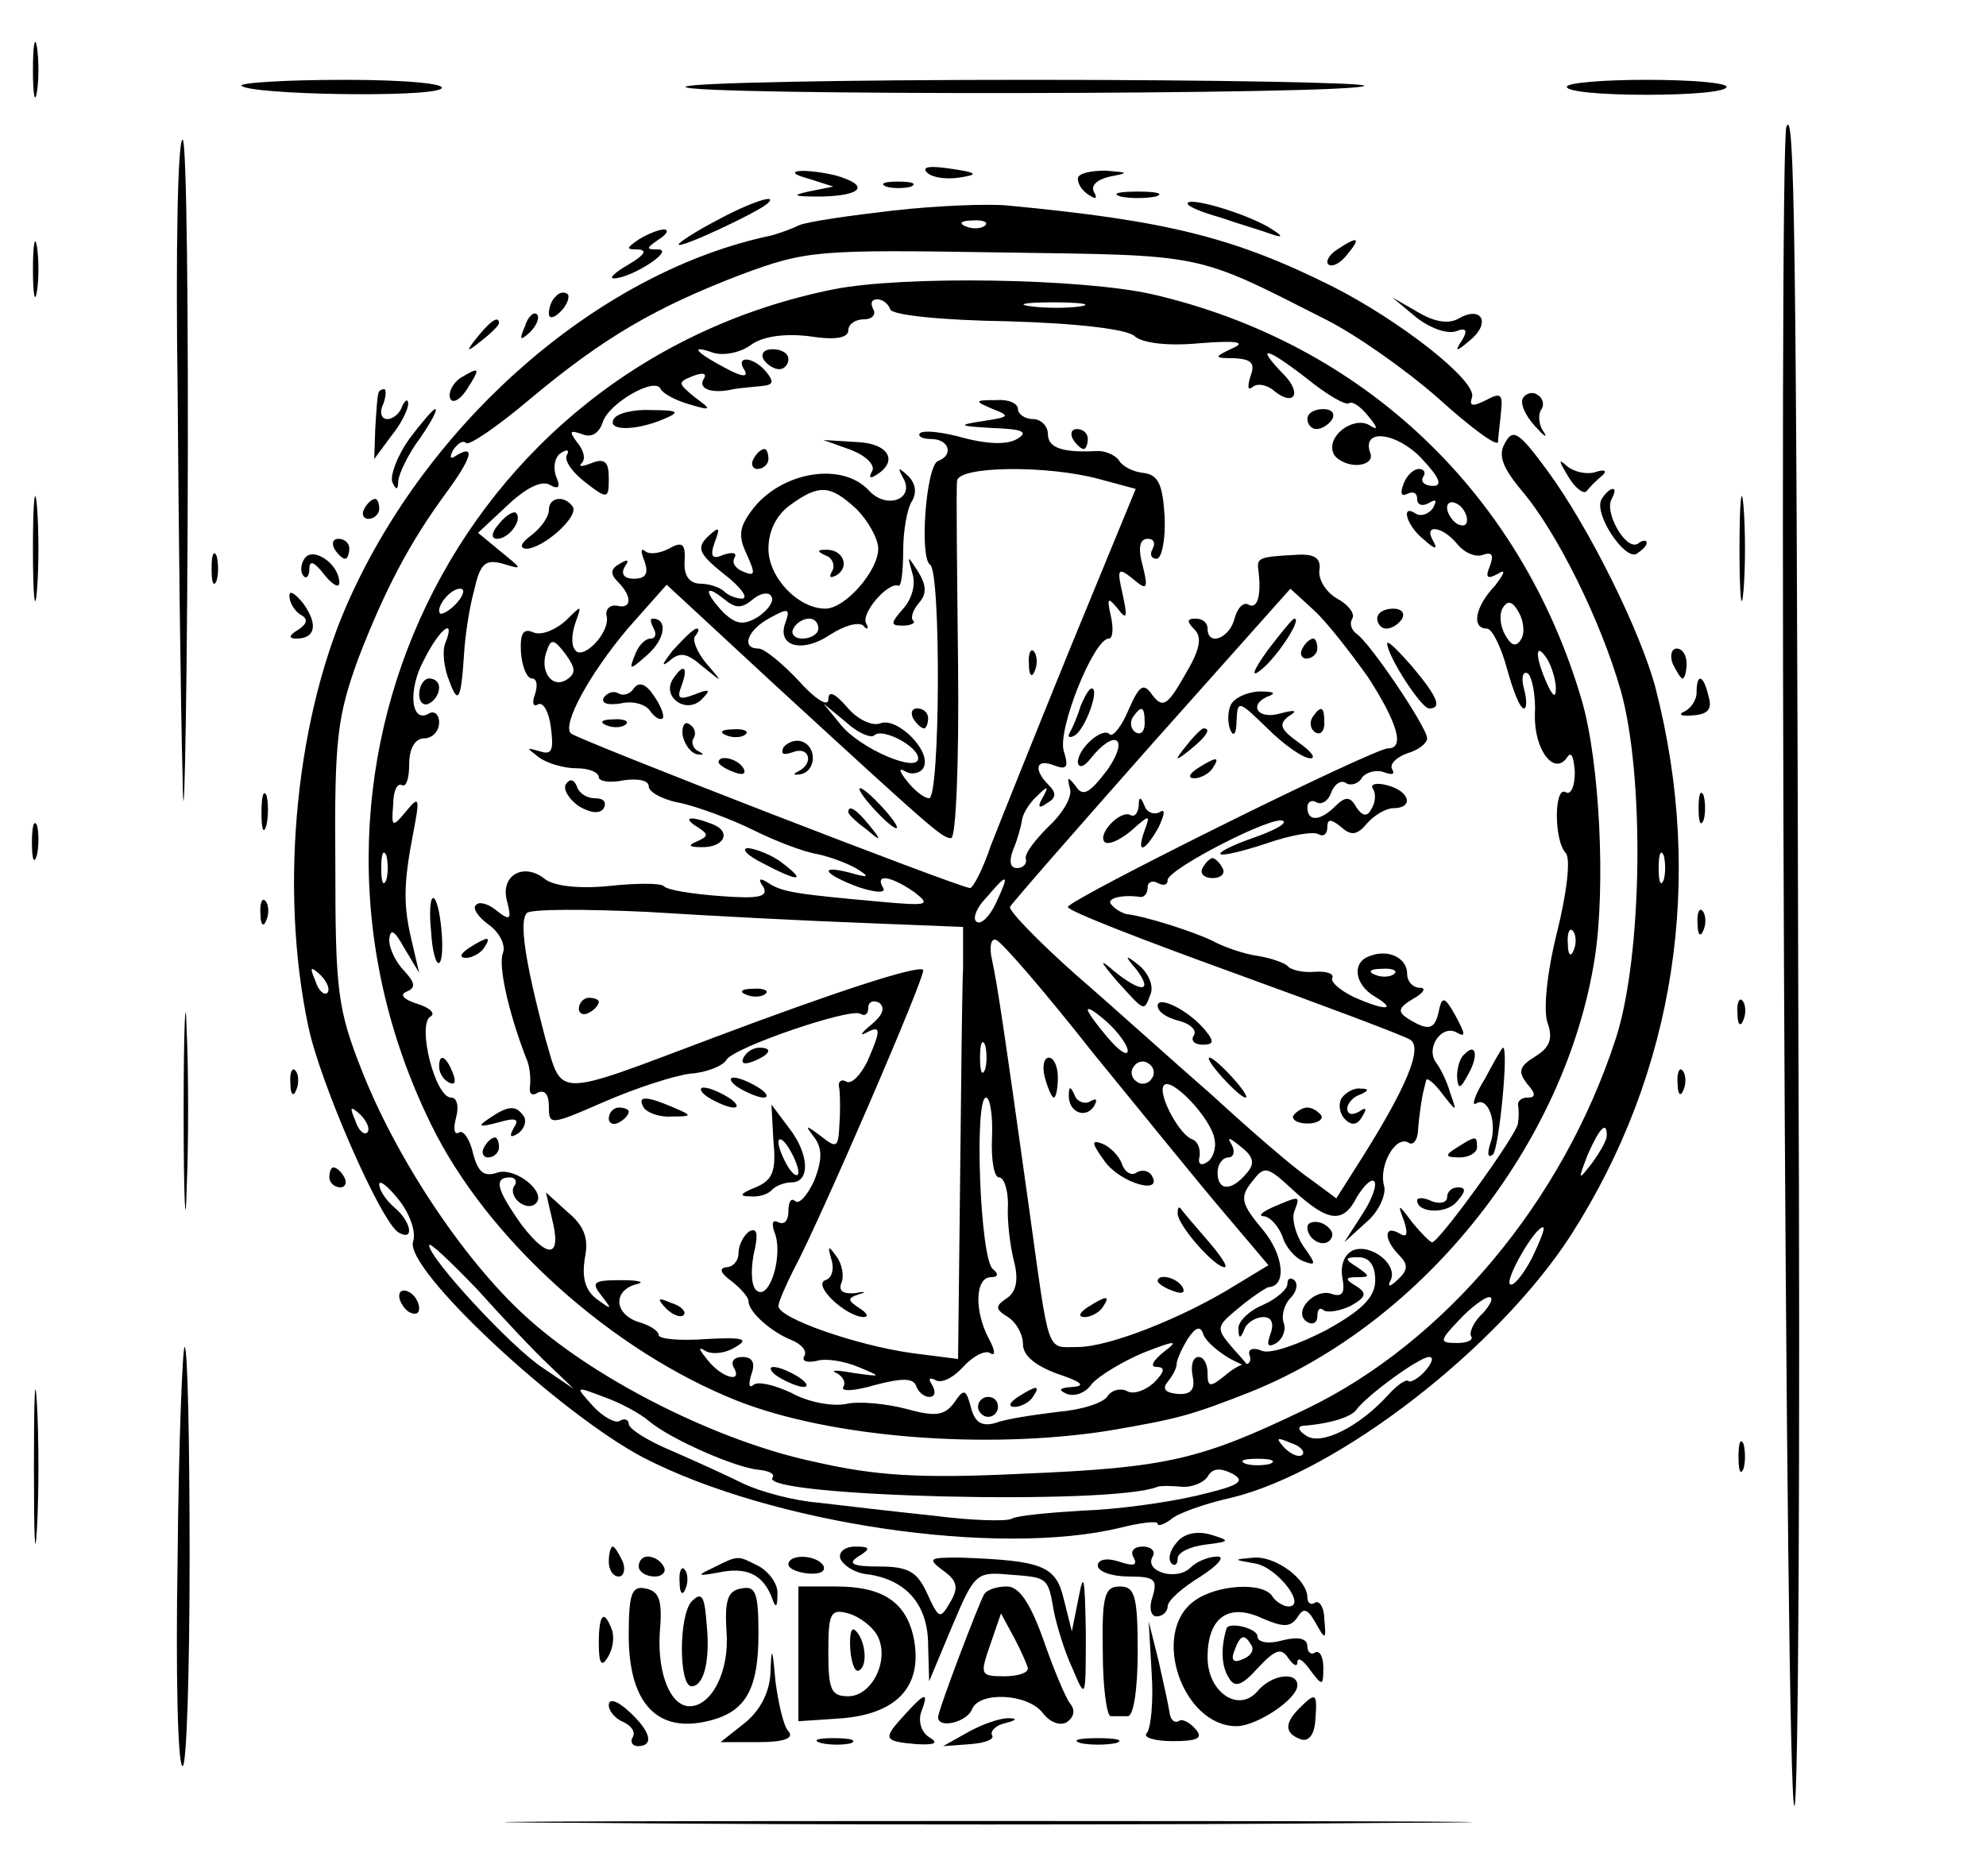 <?xml version="1.0" standalone="no"?>
<!DOCTYPE svg PUBLIC "-//W3C//DTD SVG 20010904//EN"
 "http://www.w3.org/TR/2001/REC-SVG-20010904/DTD/svg10.dtd">
<svg version="1.0" xmlns="http://www.w3.org/2000/svg"
 width="199pt" height="188pt" viewBox="0 0 199 188"
 preserveAspectRatio="xMidYMid meet">
<g transform="translate(0,188) scale(0.1,-0.1)"
fill="#000000" stroke="none">
<path d="M33 1810 c0 -25 2 -35 4 -22 2 12 2 32 0 45 -2 12 -4 2 -4 -23z"/>
<path d="M242 1794 c10 -9 186 -12 200 -3 7 5 -35 9 -96 9 -60 0 -107 -3 -104
-6z"/>
<path d="M687 1793 c-6 -9 672 -8 680 1 4 3 -147 6 -335 6 -187 0 -343 -3
-345 -7z"/>
<path d="M1570 1793 c0 -5 36 -8 80 -8 44 0 80 3 80 8 0 4 -36 7 -80 7 -44 0
-80 -3 -80 -7z"/>
<path d="M1790 1753 c-8 -21 -1 -1683 8 -1683 4 0 6 350 4 777 -2 813 -4 926
-12 906z"/>
<path d="M178 1488 c1 -139 3 -314 5 -388 1 -74 4 39 5 253 1 213 -1 387 -5
387 -5 0 -7 -114 -5 -252z"/>
<path d="M929 1707 c5 -5 19 -7 32 -5 20 3 19 5 -9 9 -20 3 -29 2 -23 -4z"/>
<path d="M810 1701 l25 -8 -25 -5 c-18 -4 -14 -5 13 -5 41 1 49 11 15 21 -33
8 -58 5 -28 -3z"/>
<path d="M1080 1701 c0 -6 5 -13 12 -17 6 -4 8 -3 4 4 -3 6 3 12 16 15 20 4
19 4 -4 6 -16 0 -28 -3 -28 -8z"/>
<path d="M888 1693 c6 -2 18 -2 25 0 6 3 1 5 -13 5 -14 0 -19 -2 -12 -5z"/>
<path d="M1123 1683 c9 -2 25 -2 35 0 9 3 1 5 -18 5 -19 0 -27 -2 -17 -5z"/>
<path d="M718 1659 c-21 -11 -38 -22 -38 -24 0 -5 79 32 89 41 12 11 -18 1
-51 -17z"/>
<path d="M895 1669 c-43 -5 -86 -11 -95 -15 -8 -4 -20 -8 -27 -10 -168 -35
-337 -179 -420 -358 -56 -119 -74 -294 -44 -435 12 -57 72 -194 90 -206 17
-10 13 11 -4 25 -8 7 -15 17 -15 23 0 5 9 -2 20 -16 11 -14 17 -32 14 -41 -10
-27 147 -173 231 -217 128 -66 355 -100 478 -70 20 5 37 7 37 4 0 -3 6 -1 13
4 6 6 34 16 61 22 107 26 267 150 340 263 105 164 134 357 85 548 -15 57 -67
162 -109 219 -28 38 -34 42 -42 27 -7 -12 -3 -24 17 -48 35 -41 79 -130 99
-200 24 -85 22 -266 -5 -349 -53 -163 -171 -304 -310 -371 -106 -51 -139 -59
-285 -65 -103 -5 -147 -2 -208 12 -95 20 -215 80 -284 141 -63 55 -133 159
-169 250 -25 63 -27 81 -27 209 -1 125 2 147 23 205 27 70 52 117 88 166 25
34 30 49 11 38 -7 -5 -8 -3 -4 5 5 7 10 10 13 7 3 -3 32 17 64 44 74 62 126
92 212 125 65 24 75 25 260 22 206 -3 193 0 325 -67 30 -15 80 -50 113 -79 32
-29 59 -49 60 -44 0 4 2 18 3 30 2 18 0 20 -15 12 -14 -7 -17 -6 -14 3 5 16
-71 76 -140 111 -98 49 -166 66 -325 81 -19 2 -71 0 -115 -5z m92 -15 c-3 -3
-12 -4 -19 -1 -8 3 -5 6 6 6 11 1 17 -2 13 -5z m680 -656 c-3 -7 -5 -2 -5 12
0 14 2 19 5 13 2 -7 2 -19 0 -25z m-1339 -113 c-3 -3 -9 2 -12 12 -6 14 -5 15
5 6 7 -7 10 -15 7 -18z m40 -140 c-3 -3 -9 2 -12 12 -6 14 -5 15 5 6 7 -7 10
-15 7 -18z m1242 -3 c0 -5 -7 -17 -15 -28 -14 -18 -14 -17 -4 9 12 27 19 34
19 19z m-75 -123 c-9 -17 -19 -29 -22 -26 -5 5 25 57 33 57 3 0 -3 -14 -11
-31z m-985 -107 l25 -24 -31 21 c-32 21 -114 110 -114 123 0 4 21 -16 48 -44
26 -29 58 -63 72 -76z m936 52 c-9 -8 -14 -19 -12 -23 3 -4 -4 -7 -14 -7 -18
0 -18 2 2 23 12 13 26 23 30 23 5 0 2 -7 -6 -16z m-58 -58 c-7 -8 -15 -12 -17
-10 -2 2 -11 -4 -20 -14 -29 -32 -67 -51 -82 -41 -8 5 -9 9 -4 10 28 2 49 9
54 16 10 14 63 53 73 53 5 0 3 -6 -4 -14z m-778 -50 c21 -18 87 -47 110 -49
10 -1 17 -4 14 -8 -12 -19 341 -28 386 -9 3 1 13 1 24 0 10 -1 22 4 26 10 5 9
13 9 25 3 14 -8 6 -12 -36 -22 -30 -7 -81 -14 -115 -15 -33 -2 -65 -5 -70 -8
-5 -3 -40 -2 -79 3 -38 4 -90 10 -115 13 -25 2 -58 11 -75 19 -16 8 -49 23
-72 33 -24 10 -43 22 -43 27 0 4 -4 6 -9 3 -4 -3 -17 4 -27 15 -18 20 -18 20
11 9 17 -6 37 -17 45 -24z m655 -34 c-3 -3 -11 0 -18 7 -9 10 -8 11 6 5 10 -3
15 -9 12 -12z m-32 -9 c-7 -2 -19 -2 -25 0 -7 3 -2 5 12 5 14 0 19 -2 13 -5z"/>
<path d="M1190 1676 c0 -3 15 -9 33 -14 17 -6 41 -13 52 -17 12 -4 10 -1 -5 8
-27 15 -80 30 -80 23z"/>
<path d="M33 1610 c0 -25 2 -35 4 -22 2 12 2 32 0 45 -2 12 -4 2 -4 -23z"/>
<path d="M640 1640 c-13 -9 -13 -10 0 -10 9 -1 5 -6 -10 -15 -14 -8 -20 -14
-15 -14 17 0 61 28 45 29 -13 0 -13 1 0 10 8 5 11 10 5 10 -5 0 -17 -5 -25
-10z"/>
<path d="M1340 1630 c-8 -5 -12 -12 -9 -15 4 -3 12 1 19 10 14 17 11 19 -10 5z"/>
<path d="M835 1590 c-377 -76 -575 -487 -403 -837 56 -115 181 -227 307 -277
94 -37 249 -49 371 -30 70 12 82 15 143 39 174 70 316 249 345 435 11 71 5
196 -13 258 -61 208 -219 358 -430 407 -70 16 -250 19 -320 5z m57 -20 c2 -6
53 -11 118 -12 70 -2 120 -8 127 -15 8 -7 34 -10 65 -7 38 3 47 1 33 -5 -19
-9 -19 -10 2 -10 17 -1 21 -5 16 -18 -3 -10 -3 -15 2 -11 4 4 14 3 22 -4 20
-16 28 -2 9 17 -29 30 -17 27 23 -4 21 -17 40 -28 43 -25 3 2 11 -3 19 -13 10
-12 10 -15 1 -9 -16 9 -43 -11 -36 -28 2 -6 13 -12 23 -12 10 0 17 5 14 12 -9
25 26 21 51 -5 18 -19 22 -28 12 -28 -8 0 -13 4 -10 9 3 4 1 8 -4 8 -6 0 -13
-7 -16 -16 -3 -8 -2 -12 4 -9 6 3 10 1 10 -5 0 -6 5 -8 12 -4 7 4 8 3 4 -5 -4
-6 -12 -9 -17 -6 -16 11 -10 -12 8 -26 11 -10 14 -10 9 -1 -10 17 9 15 24 -3
7 -9 19 -14 26 -11 9 3 11 0 7 -11 -5 -12 -3 -14 8 -8 8 5 7 1 -3 -12 -20 -21
-24 -43 -8 -43 5 0 14 -18 20 -40 6 -22 13 -40 17 -40 3 0 3 9 0 20 -3 11 -1
18 4 15 4 -3 8 -22 7 -41 -1 -36 20 -63 33 -42 4 5 6 -2 7 -16 0 -14 -4 -23
-9 -20 -12 7 -12 -49 0 -61 5 -6 1 -40 -9 -80 -10 -40 -14 -79 -9 -91 5 -15 2
-24 -13 -33 -16 -10 -17 -15 -8 -27 9 -10 9 -14 1 -14 -6 0 -10 -3 -10 -7 1
-5 1 -13 0 -19 -1 -11 -79 -119 -86 -119 -2 0 -11 9 -20 20 -14 19 -15 19 -8
1 4 -13 3 -17 -5 -12 -16 9 -15 -7 0 -22 9 -9 9 -15 -1 -24 -8 -8 -11 -8 -8
-2 9 16 -19 38 -37 31 -9 -4 -13 -15 -11 -27 3 -16 0 -20 -10 -17 -17 7 -41
-18 -25 -28 5 -3 10 -1 10 6 0 7 3 9 6 6 4 -3 16 -1 27 4 16 9 17 13 6 20 -12
7 -11 9 1 9 13 0 13 1 0 10 -13 8 -13 10 1 10 11 0 17 -8 17 -23 0 -17 -13
-30 -49 -50 -27 -14 -55 -24 -64 -21 -9 4 -15 2 -13 -4 2 -5 0 -9 -3 -9 -3 1
-13 -4 -22 -12 -15 -12 -17 -11 -17 3 0 9 -4 16 -9 16 -6 0 -8 -9 -6 -19 3
-14 -2 -19 -15 -18 -12 1 -16 5 -10 12 4 5 9 13 9 18 0 4 5 15 11 25 8 12 13
14 16 4 3 -7 15 -17 27 -24 22 -11 22 -11 3 10 -18 21 -18 22 5 41 13 11 27
20 30 21 19 1 15 33 -6 58 -21 25 -23 32 -11 47 13 17 15 17 42 -8 35 -32 50
-34 64 -6 7 11 14 18 17 15 3 -3 -2 -18 -12 -33 l-18 -28 22 20 c12 10 20 27
18 36 -6 20 11 51 24 44 5 -4 10 3 10 14 1 12 3 26 4 31 1 6 3 13 4 17 0 4 8
-2 16 -13 15 -19 15 -19 8 1 -3 11 -10 25 -14 30 -11 15 6 39 21 30 9 -5 8 -1
-1 16 -11 20 -14 21 -17 7 -4 -20 -10 -22 -31 -9 -11 7 -10 11 5 20 11 6 13
11 7 11 -7 0 -13 6 -13 14 0 16 -19 25 -37 18 -19 -6 -16 -29 5 -41 23 -14 9
-14 -22 0 -14 7 -23 15 -21 19 2 4 -6 7 -18 6 -12 -1 -24 2 -27 6 -3 3 -17 8
-30 10 -14 2 -34 9 -45 15 -18 9 -68 25 -87 27 -3 1 -10 4 -14 9 -7 6 9 11 29
8 4 0 7 4 7 10 0 5 5 7 10 4 6 -3 10 -2 10 3 0 11 109 67 116 59 3 -3 -11 -10
-31 -17 -20 -7 -34 -14 -32 -16 2 -2 23 3 47 11 23 8 46 12 51 9 5 -3 9 0 9 7
0 8 3 9 14 0 10 -9 16 -8 26 4 7 8 19 15 26 15 21 0 17 17 -6 23 -11 3 -18 1
-14 -4 3 -5 2 -14 -2 -20 -4 -8 -9 -7 -15 2 -6 11 -11 11 -21 1 -15 -15 -28
-16 -28 -1 0 5 4 8 9 5 5 -3 12 1 15 10 3 8 10 13 15 9 5 -3 13 0 16 6 4 5 14
8 22 5 8 -3 11 -2 8 3 -3 5 4 12 15 16 11 3 20 10 20 15 0 11 -58 97 -71 105
-5 4 -7 10 -4 15 3 5 -4 14 -15 20 -11 6 -19 19 -18 28 2 12 -4 17 -22 16 -39
-2 -41 -3 -39 -16 3 -25 -1 -39 -10 -34 -5 3 -11 -3 -14 -14 -5 -20 -27 -28
-27 -10 0 6 -5 10 -12 10 -9 0 -9 -3 -1 -11 8 -8 5 -21 -10 -46 -17 -30 -22
-33 -32 -20 -9 13 -13 11 -24 -14 -7 -17 -16 -28 -19 -25 -7 8 -32 -14 -32
-28 1 -6 6 -5 13 4 24 30 39 21 17 -11 -18 -24 -25 -28 -32 -17 -8 10 -9 10
-6 -2 3 -8 -7 -25 -21 -38 -14 -14 -25 -28 -23 -33 1 -5 -3 -9 -9 -9 -7 0 -8
7 -4 18 4 9 8 23 9 30 1 7 8 18 16 25 10 10 11 9 5 -2 -6 -10 -4 -12 4 -6 9 5
10 10 2 18 -16 16 -13 27 5 20 13 -5 15 -2 10 14 -7 21 30 113 45 113 4 0 5
10 2 23 -4 18 -3 19 7 7 9 -12 10 -9 5 14 -6 26 -5 28 10 16 14 -12 16 -11 10
13 -5 18 -3 27 5 27 6 0 8 -4 5 -10 -3 -5 -2 -10 4 -10 5 0 9 19 8 42 -2 32
-6 42 -21 44 -11 1 -22 7 -25 13 -4 5 -13 9 -21 9 -35 -2 -50 3 -50 17 0 8 -7
15 -15 15 -8 0 -15 5 -15 10 0 6 -10 10 -22 9 -22 0 -22 -1 -3 -9 18 -7 16 -8
-10 -12 -26 -4 -25 -5 10 -7 30 -1 36 -4 24 -11 -10 -6 -30 -5 -53 1 -21 6
-40 8 -44 5 -3 -3 2 -6 11 -6 18 0 23 -16 7 -22 -12 -4 -19 -97 -8 -104 11 -7
10 -234 -1 -234 -5 0 -15 8 -22 17 -8 10 -9 14 -2 10 6 -4 15 -2 18 3 10 16
-26 52 -43 45 -8 -3 -23 4 -33 16 -13 15 -19 17 -19 8 0 -8 -13 0 -30 19 -16
17 -34 32 -40 32 -18 0 -11 19 12 31 18 10 20 9 15 -5 -9 -24 17 -31 45 -12
14 9 28 13 33 9 4 -5 6 -3 3 2 -6 10 22 42 32 38 3 -2 5 14 5 35 0 20 4 43 9
50 5 9 3 18 -4 25 -10 9 -11 9 -5 -2 12 -21 -16 -32 -34 -13 -26 29 -85 20
-115 -16 -15 -19 -17 -28 -8 -47 9 -20 9 -23 -3 -18 -8 3 -12 9 -9 14 3 5 -2
6 -11 3 -11 -5 -14 -2 -9 12 6 16 5 17 -7 6 -11 -11 -9 -17 16 -37 17 -13 25
-24 19 -25 -6 0 -14 3 -18 7 -4 4 -15 8 -24 8 -11 0 -17 8 -16 22 1 18 -2 21
-16 13 -10 -5 -20 -6 -24 -2 -4 3 -4 -1 0 -11 4 -12 1 -17 -11 -17 -10 0 -13
5 -9 12 5 7 3 8 -5 3 -9 -5 -10 -10 -2 -18 15 -15 14 -28 -1 -24 -7 1 -12 -4
-10 -11 3 -17 -25 -45 -32 -33 -4 5 -3 17 1 28 6 17 6 17 -10 1 -10 -9 -24
-15 -32 -12 -11 5 -14 -1 -13 -20 1 -14 6 -26 11 -26 5 0 6 -7 3 -16 -3 -8 -2
-13 3 -10 5 3 11 -7 13 -23 3 -23 1 -28 -11 -24 -14 4 -14 4 -1 -6 8 -6 25
-11 38 -11 12 0 22 -4 22 -9 0 -4 11 -6 25 -3 14 2 25 0 25 -6 0 -6 15 -14 33
-17 17 -4 50 -16 72 -27 22 -11 51 -22 64 -24 14 -3 32 -10 40 -15 13 -8 11
-9 -6 -4 -34 9 -28 -1 7 -14 18 -6 28 -6 25 -1 -9 15 8 12 31 -4 17 -13 14
-14 -31 -10 -89 8 -101 10 -115 19 -9 6 -11 4 -5 -4 5 -10 -5 -12 -44 -9 -27
2 -53 6 -56 10 -3 3 -28 3 -55 0 -30 -3 -55 0 -64 7 -21 17 -45 4 -38 -22 5
-19 3 -20 -10 -10 -8 7 -18 10 -21 6 -4 -3 2 -12 13 -20 10 -7 17 -20 14 -28
-5 -12 5 -58 23 -105 4 -8 5 -21 4 -29 -1 -7 2 -10 8 -6 7 3 11 -2 11 -14 0
-19 1 -19 56 5 30 13 69 26 86 28 16 1 33 8 36 14 9 13 124 52 134 46 5 -3 8
0 8 6 0 6 5 8 11 5 6 -5 4 -12 -8 -22 -10 -8 -12 -12 -5 -8 15 8 15 3 1 -29
-7 -14 -16 -23 -21 -20 -5 3 -9 0 -7 -7 1 -8 1 -25 0 -38 -1 -21 -3 -22 -18
-10 -16 12 -17 12 -7 -1 8 -11 8 -22 0 -43 -7 -15 -15 -24 -19 -21 -4 4 -7 0
-7 -10 0 -9 -4 -14 -10 -11 -6 3 -7 -1 -4 -10 9 -21 -4 -67 -17 -59 -6 3 -7
19 -4 36 5 21 4 28 -4 24 -6 -4 -11 -14 -11 -22 0 -8 -6 -14 -12 -14 -8 -1 -6
-6 5 -14 9 -7 17 -16 17 -20 0 -11 23 -31 43 -39 10 -4 16 -11 13 -16 -3 -5 2
-7 12 -5 9 3 28 0 42 -6 24 -10 24 -10 -5 -6 -16 3 -24 3 -17 0 6 -3 10 -9 7
-14 -3 -5 12 -4 32 2 27 7 38 7 41 -1 2 -6 8 -11 13 -11 6 0 7 5 3 12 -4 6 -3
8 3 5 6 -4 18 2 28 13 10 11 22 17 27 14 6 -4 5 3 -1 14 -15 28 -14 62 2 62 7
0 8 3 2 8 -13 9 -19 172 -7 172 4 0 7 -18 6 -40 -1 -22 2 -40 7 -40 5 0 9 -12
9 -27 -1 -16 2 -41 6 -57 5 -19 2 -31 -7 -37 -12 -8 -12 -11 1 -19 8 -5 15
-17 15 -27 0 -12 13 -22 35 -30 24 -8 28 -12 15 -13 -14 -1 -15 -3 -6 -7 8 -3
19 1 25 10 7 8 30 22 51 31 33 13 37 13 21 1 -11 -9 -14 -15 -7 -15 9 0 8 -5
-3 -16 -9 -8 -21 -12 -27 -8 -6 3 -15 1 -19 -5 -4 -7 -26 -14 -50 -16 -24 -3
-52 -7 -62 -11 -14 -4 -21 0 -25 15 -5 19 -7 20 -17 5 -10 -13 -19 -14 -48 -6
-19 5 -47 8 -60 5 -14 -3 -39 2 -55 11 -17 8 -34 12 -38 8 -5 -4 -5 1 -2 11 4
11 1 17 -9 17 -8 0 -12 -4 -9 -10 10 -17 -12 -11 -26 7 -9 11 -10 14 -2 9 7
-4 21 -2 30 4 14 8 8 10 -29 8 -27 -2 -48 0 -48 4 0 4 -9 10 -20 13 -25 8 -26
32 -2 38 9 2 2 4 -15 4 -29 0 -31 -2 -20 -16 11 -14 10 -14 -5 -3 -12 9 -15
22 -12 41 4 19 0 32 -17 46 l-22 20 6 -26 c10 -39 -3 -42 -30 -7 -25 35 -29
48 -12 48 5 0 8 -4 4 -9 -6 -11 13 -26 22 -17 11 11 -20 36 -38 31 -14 -5 -20
0 -25 19 -3 14 -10 24 -14 21 -5 -3 -6 4 -3 15 3 11 1 20 -5 20 -16 0 -34 72
-21 81 6 3 0 9 -13 13 -13 4 -18 9 -11 12 10 4 9 9 -2 21 -8 8 -15 22 -15 31
1 12 5 10 15 -8 l15 -25 -7 30 c-9 37 -9 58 1 110 7 36 6 38 -7 22 -14 -17
-15 -16 -13 7 0 13 4 22 9 19 4 -2 7 7 7 21 0 16 6 26 15 26 8 0 15 7 15 16 0
8 -5 12 -10 9 -18 -11 -22 23 -5 54 16 32 32 43 21 16 -3 -8 -1 -25 4 -37 9
-25 12 -20 15 27 1 17 5 45 10 63 6 27 11 32 29 27 20 -6 20 -6 -2 12 l-23 19
30 28 c18 17 34 25 42 20 9 -5 11 -2 6 9 -3 9 -1 19 5 23 6 4 9 3 6 -2 -3 -5
5 -17 18 -27 23 -18 24 -17 24 4 0 16 -4 20 -17 15 -10 -4 -14 -4 -10 0 4 4 2
13 -5 21 -8 11 -7 12 5 8 9 -4 17 0 21 12 6 19 53 46 58 33 2 -4 14 -11 28
-15 23 -7 24 -6 6 7 -17 14 -17 15 -2 21 10 4 15 3 11 -3 -6 -10 9 -15 30 -10
5 1 18 2 27 3 13 1 14 4 6 14 -13 16 -32 17 -22 2 4 -7 -2 -7 -17 1 -31 16
-39 25 -16 17 10 -4 28 -1 39 7 12 9 34 12 59 9 25 -4 39 -2 39 6 0 6 7 11 16
11 8 0 12 5 9 10 -3 6 -2 10 4 10 5 0 11 -4 13 -10z m191 3 c-13 -2 -35 -2
-50 0 -16 2 -5 4 22 4 28 0 40 -2 28 -4z m18 -173 l37 -10 -65 -158 c-35 -86
-71 -176 -80 -199 -8 -24 -18 -43 -21 -43 -10 0 -394 149 -400 155 -9 9 19 60
57 105 l39 44 108 -100 c159 -146 168 -154 177 -154 5 0 8 78 7 173 -1 94 -2
178 -1 185 1 15 90 16 142 2z m-243 -30 c12 -12 22 -30 22 -40 0 -22 -33 -60
-53 -60 -27 0 -57 31 -57 60 0 18 8 34 22 44 29 21 40 20 66 -4z m612 -11 c0
-6 -4 -7 -10 -4 -5 3 -10 11 -10 16 0 6 5 7 10 4 6 -3 10 -11 10 -16z m-1012
-83 c-7 -8 -15 -12 -17 -11 -5 6 10 25 20 25 5 0 4 -6 -3 -14z m296 3 c8 7 17
8 19 3 3 -4 -3 -13 -13 -20 -15 -9 -22 -8 -35 4 -19 20 -20 30 0 14 12 -10 18
-10 29 -1z m617 -78 c29 -45 37 -71 20 -71 -15 0 -321 -152 -321 -159 0 -4 75
-33 166 -66 91 -33 171 -63 177 -67 13 -8 -4 -48 -48 -118 l-26 -41 -27 20
c-15 10 -59 48 -97 83 -39 34 -101 90 -138 122 -37 33 -66 63 -65 67 2 4 66
77 142 163 l139 156 24 -22 c13 -12 37 -43 54 -67z m153 38 c-5 -8 -10 -6 -16
5 -5 9 -6 21 -2 27 5 8 10 6 16 -5 5 -9 6 -21 2 -27z m-704 11 c0 -5 -7 -10
-16 -10 -8 0 -12 5 -9 10 3 6 10 10 16 10 5 0 9 -4 9 -10z m-252 -51 c-15 -10
-28 9 -20 29 4 12 7 12 19 -4 10 -14 10 -19 1 -25z m991 -9 c0 -10 -3 -8 -9 5
-12 27 -12 43 0 25 5 -8 9 -22 9 -30z m-683 -47 c8 8 44 -11 44 -23 0 -15 -57
9 -77 33 l-18 22 23 -19 c12 -11 25 -16 28 -13z m271 12 c0 -8 -4 -12 -9 -9
-5 3 -6 10 -3 15 9 13 12 11 12 -6z m-760 -157 c-3 -7 -5 -2 -5 12 0 14 2 19
5 13 2 -7 2 -19 0 -25z m611 -23 c-6 -13 -15 -22 -19 -19 -5 2 -1 14 9 24 22
26 24 25 10 -5z m-133 -20 l100 -4 0 -41 c-1 -22 -2 -119 -3 -216 l-2 -176
-47 6 c-56 8 -133 35 -133 47 0 4 7 20 15 36 25 46 134 298 130 301 -5 5 -88
-22 -210 -68 -162 -61 -151 -61 -169 1 -20 76 -26 116 -18 124 4 4 59 4 122 1
63 -4 160 -9 215 -11z m712 -27 c-3 -8 -6 -5 -6 6 -1 11 2 17 5 13 3 -3 4 -12
1 -19z m-482 -103 c49 -60 108 -133 132 -161 l44 -52 -33 -20 c-53 -33 -127
-62 -158 -62 -32 0 -28 -11 -49 140 -24 172 -32 226 -37 248 -3 13 -1 22 4 20
5 -1 49 -52 97 -113z m302 79 c-3 -3 -12 -4 -19 -1 -8 3 -5 6 6 6 11 1 17 -2
13 -5z m-267 -77 c0 -6 -9 0 -20 13 -11 13 -20 25 -20 28 0 3 9 -3 20 -13 11
-10 20 -23 20 -28z m-143 -19 c-3 -7 -5 -2 -5 12 0 14 2 19 5 13 2 -7 2 -19 0
-25z m167 -9 c-3 -5 -10 -7 -15 -3 -5 3 -7 10 -3 15 3 5 10 7 15 3 5 -3 7 -10
3 -15z m63 -61 c2 -9 -2 -20 -8 -23 -6 -4 -9 -1 -7 6 1 8 -2 15 -7 17 -13 4
-35 45 -29 54 7 10 48 -33 51 -54z m32 -34 c-15 -18 -29 -18 -29 1 0 8 5 15
11 15 5 0 7 6 3 13 -5 8 -2 7 9 -2 13 -10 15 -17 6 -27z"/>
<path d="M765 1520 c3 -5 10 -10 16 -10 5 0 9 5 9 10 0 6 -7 10 -16 10 -8 0
-12 -4 -9 -10z"/>
<path d="M615 1460 c-7 -12 22 -12 50 0 17 7 15 9 -12 9 -17 1 -35 -3 -38 -9z"/>
<path d="M1310 1460 c0 -5 4 -10 9 -10 6 0 13 5 16 10 3 6 -1 10 -9 10 -9 0
-16 -4 -16 -10z"/>
<path d="M1075 1440 c3 -5 8 -10 11 -10 2 0 4 5 4 10 0 6 -5 10 -11 10 -5 0
-7 -4 -4 -10z"/>
<path d="M853 1429 c15 -6 24 -15 21 -21 -4 -7 -2 -8 4 -4 23 14 12 32 -20 33
l-33 2 28 -10z"/>
<path d="M755 1420 c-3 -5 -1 -10 4 -10 6 0 11 5 11 10 0 6 -2 10 -4 10 -3 0
-8 -4 -11 -10z"/>
<path d="M550 1369 c0 -7 -8 -18 -17 -25 -11 -8 -13 -13 -6 -14 17 0 53 32 47
42 -8 12 -24 10 -24 -3z"/>
<path d="M500 1355 c-8 -9 -8 -15 -2 -15 12 0 26 19 19 26 -2 2 -10 -2 -17
-11z"/>
<path d="M914 1306 c4 -11 0 -26 -9 -36 -13 -15 -13 -17 0 -17 8 0 13 3 10 5
-3 3 0 11 6 18 8 9 7 18 -1 31 -11 17 -11 17 -6 -1z"/>
<path d="M1380 1260 c0 -5 4 -10 9 -10 6 0 13 5 16 10 3 6 -1 10 -9 10 -9 0
-16 -4 -16 -10z"/>
<path d="M1390 1235 c0 -12 34 -65 42 -65 13 0 9 11 -17 42 -14 16 -25 27 -25
23z"/>
<path d="M420 1184 c0 -8 5 -12 10 -9 6 3 10 10 10 16 0 5 -4 9 -10 9 -5 0
-10 -7 -10 -16z"/>
<path d="M1083 1173 c-3 -10 -8 -22 -11 -27 -3 -5 0 -6 5 -3 11 7 25 47 17 47
-3 0 -7 -8 -11 -17z"/>
<path d="M915 1160 c3 -5 8 -10 11 -10 2 0 4 5 4 10 0 6 -5 10 -11 10 -5 0 -7
-4 -4 -10z"/>
<path d="M567 1094 c-3 -5 3 -15 13 -22 12 -7 21 -8 25 -2 3 6 0 10 -9 10 -8
0 -16 5 -18 12 -3 7 -7 8 -11 2z"/>
<path d="M699 1051 c11 -7 11 -9 0 -14 -10 -4 -9 -6 3 -6 23 -1 32 15 12 23
-23 9 -31 7 -15 -3z"/>
<path d="M764 1015 c36 -19 45 -19 20 0 -10 8 -26 14 -34 15 -8 0 -2 -7 14
-15z"/>
<path d="M1205 1010 c-3 -5 1 -10 10 -10 9 0 13 5 10 10 -3 6 -8 10 -10 10 -2
0 -7 -4 -10 -10z"/>
<path d="M432 946 c1 -19 5 -33 8 -31 7 4 1 65 -6 65 -3 0 -4 -15 -2 -34z"/>
<path d="M470 930 c-9 -6 -10 -10 -3 -10 6 0 15 5 18 10 8 12 4 12 -15 0z"/>
<path d="M745 820 c-3 -6 1 -7 9 -4 18 7 21 14 7 14 -6 0 -13 -4 -16 -10z"/>
<path d="M1467 823 c-4 -3 -7 -13 -7 -22 1 -13 3 -13 11 2 11 19 8 33 -4 20z"/>
<path d="M1488 799 c-10 -16 -14 -28 -9 -25 12 8 22 -20 14 -41 -3 -10 -2 -14
3 -10 6 6 16 107 10 107 -1 0 -9 -14 -18 -31z"/>
<path d="M440 811 c0 -6 4 -13 10 -16 6 -3 7 1 4 9 -7 18 -14 21 -14 7z"/>
<path d="M740 790 c8 -5 20 -10 25 -10 6 0 3 5 -5 10 -8 5 -19 10 -25 10 -5 0
-3 -5 5 -10z"/>
<path d="M710 780 c8 -5 20 -10 25 -10 6 0 3 5 -5 10 -8 5 -19 10 -25 10 -5 0
-3 -5 5 -10z"/>
<path d="M645 770 c3 -5 16 -10 28 -9 21 0 21 1 2 9 -28 12 -37 12 -30 0z"/>
<path d="M490 759 c-12 -8 -10 -9 9 -4 17 5 22 4 16 -5 -5 -9 -4 -11 4 -6 6 4
9 12 6 17 -8 12 -16 11 -35 -2z"/>
<path d="M610 759 c0 -5 5 -7 10 -4 6 3 10 8 10 11 0 2 -4 4 -10 4 -5 0 -10
-5 -10 -11z"/>
<path d="M775 736 c3 -30 -1 -39 -18 -46 -15 -6 -17 -9 -6 -9 9 -1 19 2 23 7
4 4 13 7 19 7 19 0 18 28 -2 54 l-18 24 2 -37z m25 -31 c0 -5 -5 -3 -10 5 -5
8 -10 20 -10 25 0 6 5 3 10 -5 5 -8 10 -19 10 -25z"/>
<path d="M485 730 c-3 -5 -1 -10 4 -10 6 0 11 5 11 10 0 6 -2 10 -4 10 -3 0
-8 -4 -11 -10z"/>
<path d="M1460 730 c-13 -8 -12 -10 3 -10 9 0 17 5 17 10 0 12 -1 12 -20 0z"/>
<path d="M1450 680 c0 -5 -7 -7 -15 -4 -8 4 -15 4 -15 1 0 -13 30 -14 40 -1 9
10 9 14 1 14 -6 0 -11 -4 -11 -10z"/>
<path d="M1275 670 c-11 -5 -15 -9 -8 -9 6 -1 14 -10 18 -20 3 -11 13 -22 21
-25 13 -5 13 -3 0 15 -8 12 -12 28 -9 35 6 16 6 16 -22 4z"/>
<path d="M1310 650 c0 -13 18 -22 24 -11 3 5 -1 11 -9 15 -8 3 -15 1 -15 -4z"/>
<path d="M1290 593 c0 -5 -11 -15 -25 -21 -14 -6 -25 -17 -24 -24 0 -10 2 -10
6 0 2 6 11 12 19 12 8 0 11 -6 7 -17 -4 -11 -3 -14 6 -9 7 5 10 14 7 21 -2 7
1 18 7 24 6 6 8 14 4 18 -4 3 -7 2 -7 -4z"/>
<path d="M667 569 c7 -7 15 -10 18 -7 3 3 -2 9 -12 12 -14 6 -15 5 -6 -5z"/>
<path d="M780 500 c8 -5 20 -10 25 -10 6 0 3 5 -5 10 -8 5 -19 10 -25 10 -5 0
-3 -5 5 -10z"/>
<path d="M1020 480 c-9 -6 -10 -10 -3 -10 6 0 15 5 18 10 8 12 4 12 -15 0z"/>
<path d="M980 470 c0 -5 5 -10 10 -10 6 0 10 5 10 10 0 6 -4 10 -10 10 -5 0
-10 -4 -10 -10z"/>
<path d="M655 1250 c3 -5 2 -10 -3 -10 -6 0 -13 -8 -16 -17 -6 -15 -5 -15 13
1 18 16 20 36 5 36 -3 0 -2 -4 1 -10z"/>
<path d="M674 1228 c-10 -13 -12 -17 -4 -11 11 10 18 9 34 -5 21 -17 21 -17 3
4 -9 11 -14 24 -10 27 3 4 4 7 1 7 -3 0 -13 -10 -24 -22z"/>
<path d="M1031 1214 c0 -11 3 -14 6 -6 3 7 2 16 -1 19 -3 4 -6 -2 -5 -13z"/>
<path d="M674 1199 c-11 -18 14 -35 29 -20 10 10 8 11 -7 5 -16 -6 -18 -4 -13
9 7 19 2 23 -9 6z"/>
<path d="M635 1190 c-3 -5 -10 -8 -15 -5 -5 3 -11 1 -15 -4 -3 -6 4 -8 17 -6
12 3 25 -1 29 -7 5 -7 10 -10 13 -8 2 3 -2 13 -9 23 -8 12 -15 14 -20 7z"/>
<path d="M608 1153 c7 -3 16 -2 19 1 4 3 -2 6 -13 5 -11 0 -14 -3 -6 -6z"/>
<path d="M684 1143 c2 -9 8 -18 15 -19 6 -1 7 0 1 3 -5 2 -8 9 -5 13 3 5 1 11
-4 14 -5 4 -8 -2 -7 -11z"/>
<path d="M728 1143 c7 -3 16 -2 19 1 4 3 -2 6 -13 5 -11 0 -14 -3 -6 -6z"/>
<path d="M785 1131 c-3 -7 0 -8 9 -5 17 7 22 -11 6 -19 -6 -3 -5 -4 2 -3 16 3
17 28 1 33 -6 2 -14 -1 -18 -6z"/>
<path d="M720 1116 c0 -2 7 -7 16 -10 8 -3 12 -2 9 4 -6 10 -25 14 -25 6z"/>
<path d="M875 1070 c10 -11 20 -20 23 -20 3 0 -3 9 -13 20 -10 11 -20 20 -23
20 -3 0 3 -9 13 -20z"/>
<path d="M850 1066 c0 -2 8 -10 18 -17 15 -13 16 -12 3 4 -13 16 -21 21 -21
13z"/>
<path d="M828 1323 c6 -2 9 -10 6 -15 -4 -7 -2 -8 5 -4 13 9 5 26 -12 25 -9 0
-8 -2 1 -6z"/>
<path d="M1270 1228 c-15 -21 -17 -28 -6 -19 16 13 41 51 33 51 -2 0 -14 -15
-27 -32z"/>
<path d="M1305 1230 c-3 -5 -1 -10 4 -10 6 0 11 5 11 10 0 6 -2 10 -4 10 -3 0
-8 -4 -11 -10z"/>
<path d="M1233 1173 c-3 -7 -3 -18 0 -25 3 -7 6 -3 6 9 1 22 2 21 31 -7 17
-17 36 -30 43 -30 6 0 1 7 -12 16 -18 13 -20 18 -10 26 10 6 7 7 -8 3 -24 -7
-33 10 -10 18 6 3 1 4 -12 4 -13 -1 -25 -7 -28 -14z"/>
<path d="M1315 1161 c-3 -5 -2 -12 3 -15 5 -3 9 1 9 9 0 17 -3 19 -12 6z"/>
<path d="M1189 1133 c-13 -16 -12 -17 4 -4 16 13 21 21 13 21 -2 0 -10 -8 -17
-17z"/>
<path d="M1200 1110 c-9 -6 -10 -10 -3 -10 6 0 15 5 18 10 8 12 4 12 -15 0z"/>
<path d="M1141 1072 c-1 -7 -4 -11 -8 -9 -10 6 -34 -19 -26 -27 4 -3 15 2 26
11 19 17 20 17 14 1 -9 -25 0 -22 14 3 6 13 7 19 1 15 -6 -3 -13 0 -15 6 -4
10 -6 10 -6 0z"/>
<path d="M1119 897 c29 -32 27 -31 34 -13 3 8 -2 20 -11 28 -15 12 -16 11 -3
-4 17 -23 4 -23 -23 -1 -15 13 -14 10 3 -10z"/>
<path d="M1160 872 c0 -6 9 -12 21 -15 12 -3 19 -10 15 -15 -3 -5 1 -9 9 -9
11 0 12 3 3 14 -16 20 -48 36 -48 25z"/>
<path d="M1225 800 c10 -11 20 -20 23 -20 3 0 -3 9 -13 20 -10 11 -20 20 -23
20 -3 0 3 -9 13 -20z"/>
<path d="M1344 779 c-3 -6 -2 -15 4 -21 6 -6 12 -6 17 3 5 8 4 10 -3 5 -7 -4
-12 -3 -12 3 0 5 6 12 13 14 9 4 9 6 0 6 -6 1 -15 -4 -19 -10z"/>
<path d="M1296 762 c-2 -4 4 -8 14 -8 10 0 16 4 14 8 -3 4 -9 8 -14 8 -5 0
-11 -4 -14 -8z"/>
<path d="M748 883 c7 -3 16 -2 19 1 4 3 -2 6 -13 5 -11 0 -14 -3 -6 -6z"/>
<path d="M580 869 c0 -5 5 -7 10 -4 6 3 10 8 10 11 0 2 -4 4 -10 4 -5 0 -10
-5 -10 -11z"/>
<path d="M833 618 c3 -9 1 -19 -6 -21 -13 -5 20 -36 38 -37 6 0 4 4 -4 9 -12
8 -12 10 0 14 8 2 6 3 -4 1 -12 -1 -17 2 -14 10 3 7 1 19 -5 27 -8 11 -9 11
-5 -3z"/>
<path d="M1047 800 c3 -11 7 -20 9 -20 2 0 4 9 4 20 0 11 -4 20 -9 20 -5 0 -7
-9 -4 -20z"/>
<path d="M1071 783 c-1 -17 16 -25 25 -12 4 7 3 9 -4 5 -5 -3 -13 0 -15 6 -4
9 -6 10 -6 1z"/>
<path d="M1107 716 c16 -22 59 -34 47 -14 -3 5 -10 6 -15 3 -5 -4 -12 0 -15 9
-3 8 -12 17 -20 20 -11 4 -10 0 3 -18z"/>
<path d="M1180 664 c0 -12 37 -54 47 -54 4 0 -4 12 -18 28 -13 15 -25 29 -26
31 -2 2 -3 0 -3 -5z"/>
<path d="M1160 596 c0 -2 7 -7 16 -10 8 -3 12 -2 9 4 -6 10 -25 14 -25 6z"/>
<path d="M1090 570 c-9 -6 -10 -10 -3 -10 6 0 15 5 18 10 8 12 4 12 -15 0z"/>
<path d="M557 1583 c-4 -3 -7 -11 -7 -17 0 -6 5 -5 12 2 6 6 9 14 7 17 -3 3
-9 2 -12 -2z"/>
<path d="M1419 1562 c14 -11 31 -17 40 -14 10 4 12 1 6 -9 -8 -12 -6 -12 8 0
21 17 12 35 -11 22 -10 -6 -24 -4 -41 6 l-26 15 24 -20z"/>
<path d="M526 1553 c-6 -14 -5 -15 5 -6 7 7 10 15 7 18 -3 3 -9 -2 -12 -12z"/>
<path d="M479 1543 c-13 -16 -12 -17 4 -4 9 7 17 15 17 17 0 8 -8 3 -21 -13z"/>
<path d="M461 1501 c-7 -5 -12 -14 -10 -20 2 -6 10 -2 17 9 14 22 13 23 -7 11z"/>
<path d="M379 1485 c-1 -3 -2 -18 -3 -35 l-1 -30 17 23 c10 12 17 27 17 32 0
6 -3 4 -6 -2 -2 -7 -9 -13 -15 -13 -6 0 -8 7 -4 15 3 8 3 15 1 15 -3 0 -6 -2
-6 -5z"/>
<path d="M1526 1481 c-3 -5 2 -17 12 -28 9 -10 13 -13 9 -6 -5 6 -6 17 -3 22
4 5 2 12 -3 15 -5 4 -12 2 -15 -3z"/>
<path d="M410 1440 c-12 -17 -19 -36 -17 -43 4 -9 6 -8 6 1 1 8 10 27 22 43
11 16 18 29 15 29 -2 0 -14 -14 -26 -30z"/>
<path d="M1571 1403 c7 -12 16 -19 19 -15 3 4 10 11 15 15 6 5 3 7 -6 4 -9 -3
-22 0 -29 6 -9 8 -8 5 1 -10z"/>
<path d="M33 1330 c0 -47 2 -66 4 -42 2 23 2 61 0 85 -2 23 -4 4 -4 -43z"/>
<path d="M1743 1330 c0 -47 2 -66 4 -42 2 23 2 61 0 85 -2 23 -4 4 -4 -43z"/>
<path d="M1605 1380 c-9 -14 23 -62 35 -55 6 4 10 8 10 11 0 3 -4 3 -9 -1 -12
-7 -34 32 -26 45 3 6 4 10 1 10 -3 0 -8 -5 -11 -10z"/>
<path d="M365 1370 c-3 -5 -1 -10 4 -10 6 0 11 5 11 10 0 6 -2 10 -4 10 -3 0
-8 -4 -11 -10z"/>
<path d="M335 1330 c3 -5 8 -10 11 -10 2 0 4 5 4 10 0 6 -5 10 -11 10 -5 0 -7
-4 -4 -10z"/>
<path d="M212 1310 c0 -14 2 -19 5 -12 2 6 2 18 0 25 -3 6 -5 1 -5 -13z"/>
<path d="M305 1320 c-4 -6 -4 -14 -1 -17 3 -4 6 0 6 7 0 9 5 7 15 -6 8 -10 15
-14 15 -8 0 19 -27 37 -35 24z"/>
<path d="M290 1283 c0 -7 5 -15 11 -19 8 -4 7 -9 -2 -15 -10 -6 -10 -9 -2 -9
19 0 22 14 7 35 -8 10 -14 14 -14 8z"/>
<path d="M1676 1215 c4 -8 8 -15 10 -15 2 0 4 7 4 15 0 8 -4 15 -10 15 -5 0
-7 -7 -4 -15z"/>
<path d="M1700 1186 c0 -8 -6 -16 -12 -19 -7 -3 -4 -5 8 -4 15 1 20 6 16 19
-5 22 -12 24 -12 4z"/>
<path d="M262 1065 c0 -16 2 -22 5 -12 2 9 2 23 0 30 -3 6 -5 -1 -5 -18z"/>
<path d="M1702 1070 c0 -14 2 -19 5 -12 2 6 2 18 0 25 -3 6 -5 1 -5 -13z"/>
<path d="M32 1035 c0 -16 2 -22 5 -12 2 9 2 23 0 30 -3 6 -5 -1 -5 -18z"/>
<path d="M261 964 c0 -11 3 -14 6 -6 3 7 2 16 -1 19 -3 4 -6 -2 -5 -13z"/>
<path d="M1701 954 c0 -11 3 -14 6 -6 3 7 2 16 -1 19 -3 4 -6 -2 -5 -13z"/>
<path d="M184 765 c0 -88 2 -123 3 -77 2 46 2 118 0 160 -1 42 -3 5 -3 -83z"/>
<path d="M1741 864 c0 -11 3 -14 6 -6 3 7 2 16 -1 19 -3 4 -6 -2 -5 -13z"/>
<path d="M291 794 c0 -11 3 -14 6 -6 3 7 2 16 -1 19 -3 4 -6 -2 -5 -13z"/>
<path d="M1681 794 c0 -11 3 -14 6 -6 3 7 2 16 -1 19 -3 4 -6 -2 -5 -13z"/>
<path d="M330 700 c0 -5 5 -10 11 -10 5 0 7 5 4 10 -3 6 -8 10 -11 10 -2 0 -4
-4 -4 -10z"/>
<path d="M400 581 c0 -5 5 -13 10 -16 6 -3 10 -2 10 4 0 5 -4 13 -10 16 -5 3
-10 2 -10 -4z"/>
<path d="M34 410 c0 -69 1 -97 3 -62 2 34 2 90 0 125 -2 34 -3 6 -3 -63z"/>
<path d="M178 320 c-2 -116 0 -210 5 -210 4 0 7 94 7 210 0 116 -2 210 -5 210
-2 0 -6 -95 -7 -210z"/>
<path d="M1742 420 c0 -14 2 -19 5 -12 2 6 2 18 0 25 -3 6 -5 1 -5 -13z"/>
<path d="M1179 334 c-7 -8 -9 -17 -5 -21 3 -3 6 -1 6 5 0 6 12 12 28 14 25 3
25 4 5 10 -14 4 -27 1 -34 -8z"/>
<path d="M610 315 c0 -8 4 -15 10 -15 5 0 7 7 4 15 -4 8 -8 15 -10 15 -2 0 -4
-7 -4 -15z"/>
<path d="M842 318 c3 -7 15 -15 29 -16 38 -6 59 -31 59 -71 l1 -36 23 55 c22
52 24 55 56 52 40 -3 40 -2 46 -37 3 -15 11 -41 19 -58 13 -31 13 -30 13 38
-1 53 -2 61 -7 35 l-7 -35 -8 32 c-8 34 -21 39 -105 42 -30 0 -32 -1 -16 -13
14 -10 16 -17 7 -32 -10 -17 -11 -17 -23 9 -10 22 -19 27 -48 27 -27 0 -32 3
-21 10 13 8 12 10 -3 10 -11 0 -17 -6 -15 -12z"/>
<path d="M1136 319 c4 -8 0 -9 -15 -4 -12 4 -21 2 -21 -4 0 -6 14 -11 31 -11
26 0 29 -3 24 -20 -4 -11 -2 -20 4 -20 6 0 11 5 11 10 0 6 15 19 33 30 17 11
25 20 17 20 -9 0 -21 -5 -27 -11 -14 -14 -47 -4 -38 11 3 5 -1 10 -10 10 -9 0
-13 -5 -9 -11z"/>
<path d="M640 310 c0 -5 7 -10 16 -10 8 0 12 5 9 10 -3 6 -10 10 -16 10 -5 0
-9 -4 -9 -10z"/>
<path d="M715 309 c-17 -8 -17 -9 5 -5 28 6 44 -2 53 -24 4 -12 6 -12 6 2 1
10 -8 22 -18 28 -22 11 -20 12 -46 -1z"/>
<path d="M790 312 c0 -4 9 -8 20 -9 11 -1 18 2 15 8 -7 11 -35 12 -35 1z"/>
<path d="M1258 313 c22 -4 52 -43 33 -43 -5 0 -13 5 -16 10 -9 15 -57 12 -79
-5 -43 -32 -11 -125 43 -125 20 0 61 27 61 41 0 14 -26 11 -40 -6 -19 -22 -50
-1 -50 34 0 40 21 55 55 39 21 -9 28 -9 35 1 6 10 10 9 18 -5 10 -18 11 -18 9
3 0 12 -5 19 -9 17 -4 -3 -8 -1 -8 5 0 18 -31 41 -53 40 -22 -2 -22 -2 1 -6z"/>
<path d="M681 294 c0 -11 3 -14 6 -6 3 7 2 16 -1 19 -3 4 -6 -2 -5 -13z"/>
<path d="M630 241 c0 -65 26 -96 74 -87 42 8 56 30 56 89 0 41 -3 48 -17 45
-14 -2 -17 -12 -15 -44 3 -39 -15 -74 -37 -74 -19 0 -32 32 -30 72 3 34 0 43
-14 46 -14 3 -17 -5 -17 -47z"/>
<path d="M693 275 c-13 -14 -13 -85 0 -85 12 0 19 25 15 63 -2 28 -5 32 -15
22z"/>
<path d="M800 222 l0 -67 45 3 c54 5 79 32 71 78 -7 38 -31 54 -78 54 l-38 0
0 -68z m79 19 c13 -24 -5 -61 -29 -61 -17 0 -20 6 -20 44 0 39 2 44 20 39 11
-3 24 -13 29 -22z"/>
<path d="M852 227 c1 -14 5 -24 9 -21 9 5 6 31 -4 40 -4 4 -6 -4 -5 -19z"/>
<path d="M986 282 c-6 -11 -46 -116 -46 -123 0 -12 29 -5 34 8 7 18 56 16 71
-4 7 -9 17 -13 24 -9 7 5 9 12 3 19 -5 7 -17 36 -27 65 -13 36 -24 52 -36 52
-10 0 -20 -3 -23 -8z m44 -74 c0 -5 -11 -8 -24 -8 -24 0 -24 2 -14 31 l11 32
13 -24 c7 -13 13 -27 14 -31z"/>
<path d="M1105 225 c0 -36 4 -65 8 -65 4 0 12 0 17 0 6 0 10 28 10 65 0 56 -3
65 -18 65 -15 0 -18 -9 -17 -65z"/>
<path d="M600 233 c0 -21 3 -24 9 -14 5 8 7 20 4 28 -8 21 -13 15 -13 -14z"/>
<path d="M1154 203 c2 -29 -1 -56 -5 -60 -4 -4 7 -8 26 -8 25 0 31 3 23 12 -6
7 -14 11 -17 8 -4 -2 -8 1 -9 8 -1 7 -6 30 -11 52 l-10 40 3 -52z"/>
<path d="M1229 248 c-6 -20 -5 -38 2 -49 6 -11 13 -9 30 10 17 18 23 20 30 9
5 -7 9 -9 9 -4 0 6 6 2 13 -8 12 -16 13 -16 13 3 0 11 -4 17 -8 15 -4 -3 -8 0
-8 6 0 8 -9 10 -25 6 -14 -4 -25 -2 -25 4 0 8 -28 15 -31 8z m25 -17 c3 -5 -1
-11 -9 -14 -9 -4 -12 -1 -8 9 6 16 10 17 17 5z"/>
<path d="M772 203 c-1 -20 -11 -38 -26 -50 l-24 -19 38 0 c26 0 36 4 30 11 -5
5 -10 28 -13 50 -3 35 -4 36 -5 8z"/>
<path d="M610 171 c0 -6 7 -14 15 -17 8 -4 12 -10 9 -15 -3 -5 0 -9 5 -9 17 0
13 15 -9 35 -12 11 -20 13 -20 6z"/>
<path d="M907 162 c-23 -25 -22 -27 11 -30 19 -1 23 1 13 7 -8 5 -11 16 -8 25
8 21 4 20 -16 -2z"/>
<path d="M1302 168 c-15 -15 -15 -25 1 -31 8 -3 14 4 15 19 2 27 1 29 -16 12z"/>
<path d="M970 144 l-25 -14 27 2 c15 1 25 5 22 9 -2 4 4 10 13 12 12 3 13 5 3
5 -8 0 -26 -6 -40 -14z"/>
<path d="M823 133 c9 -2 23 -2 30 0 6 3 -1 5 -18 5 -16 0 -22 -2 -12 -5z"/>
<path d="M1083 133 c9 -2 25 -2 35 0 9 3 1 5 -18 5 -19 0 -27 -2 -17 -5z"/>
<path d="M598 53 c215 -2 569 -2 785 0 215 1 39 2 -393 2 -432 0 -608 -1 -392
-2z"/>
</g>
</svg>
